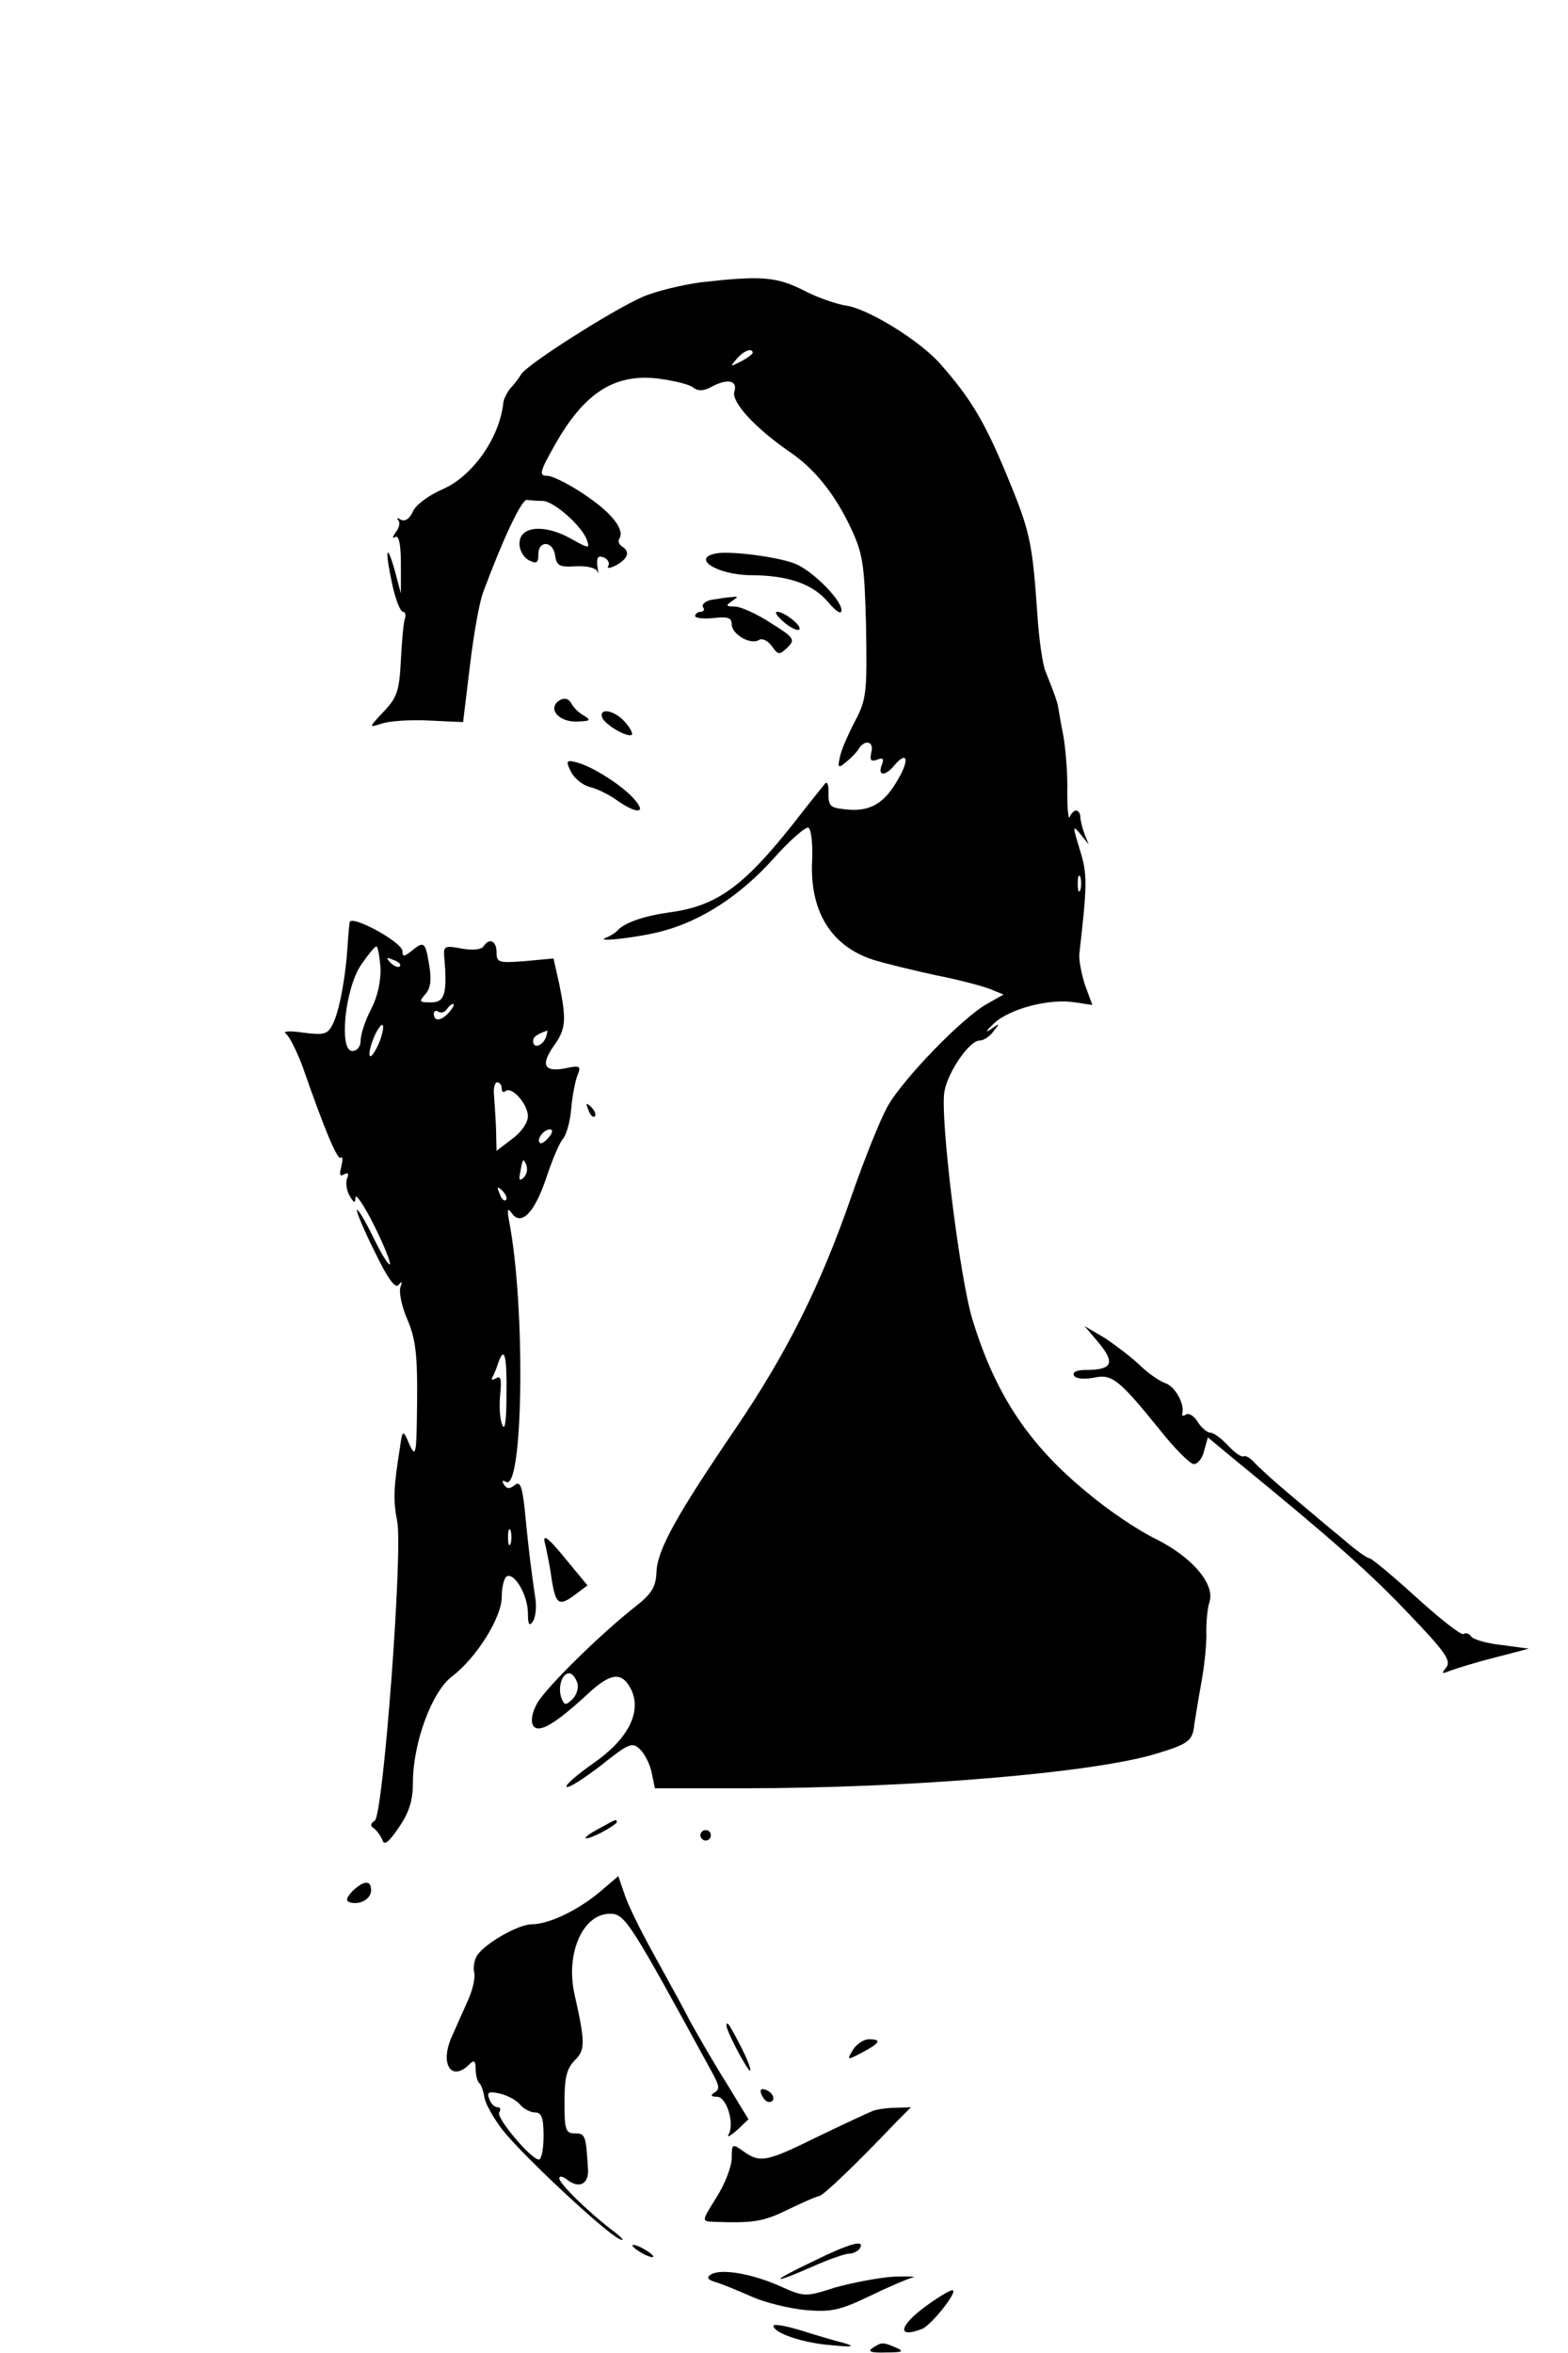 <?xml version="1.0" standalone="no"?>
<!DOCTYPE svg PUBLIC "-//W3C//DTD SVG 20010904//EN"
 "http://www.w3.org/TR/2001/REC-SVG-20010904/DTD/svg10.dtd">
<svg version="1.0" xmlns="http://www.w3.org/2000/svg"
 width="300pt" height="450pt" viewBox="0 0 300 450"
 preserveAspectRatio="xMidYMid meet">

<g transform="translate(0,450) scale(0.1,-0.1)"
fill="#000000" stroke="none">
<path d="M1340 3960 c-36 -5 -86 -17 -111 -28 -57 -25 -221 -129 -232 -148 -4
-7 -13 -19 -20 -26 -6 -7 -13 -20 -14 -28 -7 -68 -60 -142 -117 -166 -25 -11
-50 -29 -56 -42 -6 -14 -15 -20 -23 -16 -6 4 -9 4 -5 -1 4 -4 2 -15 -5 -23 -6
-9 -7 -13 -1 -9 7 4 11 -13 11 -51 l0 -57 -12 45 c-16 56 -19 38 -4 -30 6 -27
15 -50 20 -50 4 0 6 -6 4 -12 -3 -7 -6 -43 -8 -80 -3 -59 -7 -72 -33 -99 -29
-31 -29 -31 -4 -23 14 5 55 8 91 6 l65 -3 13 107 c7 59 18 123 26 143 38 102
73 176 83 175 7 -1 21 -2 31 -2 23 -2 75 -49 84 -75 6 -17 3 -16 -31 3 -50 28
-97 24 -98 -8 -1 -13 7 -27 17 -33 16 -8 19 -6 19 11 0 27 28 26 32 -2 3 -20
8 -23 40 -21 21 1 38 -3 41 -10 2 -7 2 -2 0 10 -2 17 1 21 12 17 8 -3 12 -11
9 -16 -4 -6 3 -5 15 1 23 13 27 26 11 36 -6 4 -8 10 -5 15 11 17 -15 50 -68
85 -28 19 -60 35 -70 35 -16 0 -15 7 14 58 56 100 114 138 198 128 30 -4 60
-11 67 -17 9 -7 19 -7 33 0 32 18 53 14 46 -8 -6 -20 40 -70 107 -116 47 -32
86 -81 116 -145 23 -49 26 -69 29 -189 2 -125 1 -138 -21 -180 -13 -25 -27
-56 -29 -69 -5 -20 -3 -22 11 -10 9 7 21 19 25 26 12 19 30 14 24 -7 -3 -15
-1 -18 11 -14 11 5 14 2 9 -10 -8 -21 6 -22 23 -2 25 30 31 14 9 -24 -26 -47
-54 -64 -100 -59 -30 3 -34 6 -34 30 1 15 -2 24 -6 20 -3 -4 -31 -38 -61 -77
-96 -121 -147 -158 -238 -170 -49 -7 -87 -20 -100 -36 -3 -3 -12 -9 -20 -12
-27 -10 64 0 110 13 73 20 146 67 209 137 32 36 63 63 68 60 5 -4 8 -30 7 -59
-6 -98 34 -166 115 -193 25 -8 80 -21 121 -30 41 -8 87 -20 103 -26 l27 -11
-30 -17 c-47 -25 -165 -147 -193 -199 -14 -26 -44 -101 -67 -167 -60 -174
-125 -303 -222 -446 -113 -166 -150 -232 -152 -275 -1 -29 -9 -42 -41 -67 -65
-51 -169 -153 -187 -184 -10 -18 -13 -34 -8 -43 10 -16 41 2 103 59 46 43 67
45 85 9 20 -43 -7 -95 -74 -141 -31 -22 -53 -41 -50 -44 3 -4 32 15 65 40 55
44 61 46 76 31 9 -9 19 -29 22 -45 l6 -29 167 0 c325 0 678 30 795 67 59 18
67 24 70 55 2 13 8 50 14 83 6 33 10 76 9 95 0 19 2 44 6 56 11 34 -32 85
-101 120 -34 16 -93 56 -131 88 -113 92 -177 188 -221 331 -25 80 -63 391 -54
438 7 38 48 97 67 97 8 0 20 8 27 18 13 16 12 16 -6 3 -11 -7 -8 -2 7 12 30
28 106 48 155 40 l33 -5 -14 38 c-7 22 -12 48 -11 59 15 132 16 153 1 200 -14
46 -14 48 1 30 l16 -20 -8 20 c-4 11 -8 26 -8 33 0 6 -4 12 -8 12 -4 0 -10 -6
-12 -12 -3 -7 -5 14 -5 47 1 33 -3 80 -7 105 -5 25 -9 50 -10 55 -1 9 -5 22
-25 72 -5 12 -12 59 -15 105 -10 144 -14 161 -59 270 -42 101 -68 145 -126
211 -38 44 -135 104 -178 112 -22 3 -61 17 -87 31 -51 25 -80 27 -195 14z
m100 -135 c0 -2 -10 -10 -22 -16 -21 -11 -22 -11 -9 4 13 16 31 23 31 12z
m627 -1027 c-3 -7 -5 -2 -5 12 0 14 2 19 5 13 2 -7 2 -19 0 -25z m-963 -1515
c4 -9 0 -23 -8 -32 -14 -13 -16 -13 -22 2 -7 20 1 47 15 47 5 0 12 -8 15 -17z"/>
<path d="M1373 3442 c-53 -8 -3 -41 62 -42 73 0 120 -17 149 -51 16 -19 26
-25 26 -16 0 20 -56 76 -89 89 -33 13 -119 24 -148 20z"/>
<path d="M1362 3353 c-12 -2 -20 -9 -17 -14 4 -5 1 -9 -4 -9 -6 0 -11 -4 -11
-8 0 -4 16 -6 35 -4 27 3 35 1 35 -12 0 -19 36 -40 52 -30 6 4 17 -1 25 -12
12 -17 14 -17 30 -2 15 15 12 19 -33 47 -26 17 -57 31 -68 31 -17 0 -18 2 -6
10 13 9 13 10 0 8 -8 0 -25 -3 -38 -5z"/>
<path d="M1500 3310 c13 -11 26 -17 29 -14 7 6 -28 34 -42 34 -6 0 0 -9 13
-20z"/>
<path d="M1071 3161 c-24 -15 -4 -41 31 -41 27 1 30 2 16 11 -10 5 -21 16 -25
24 -5 9 -13 11 -22 6z"/>
<path d="M1152 3128 c5 -14 50 -40 57 -33 2 3 -4 14 -14 25 -20 22 -49 27 -43
8z"/>
<path d="M1092 3025 c6 -13 22 -26 36 -30 14 -3 38 -15 53 -26 37 -26 57 -25
33 2 -23 27 -82 64 -111 71 -19 5 -21 3 -11 -17z"/>
<path d="M669 2736 c-1 -6 -3 -27 -4 -46 -4 -61 -16 -124 -28 -148 -10 -20
-16 -22 -56 -17 -27 4 -41 3 -34 -2 7 -5 21 -34 32 -63 42 -121 67 -180 73
-174 4 3 4 -4 1 -17 -4 -15 -3 -20 5 -15 8 4 10 2 6 -8 -3 -8 -1 -23 5 -33 8
-14 11 -15 11 -3 1 8 17 -16 36 -54 19 -38 32 -71 30 -74 -3 -2 -17 21 -32 52
-15 31 -29 54 -31 52 -2 -2 13 -38 34 -80 25 -52 40 -72 46 -63 6 8 7 6 3 -5
-3 -10 3 -38 14 -63 15 -35 19 -67 18 -156 -1 -99 -2 -108 -14 -83 -13 31 -14
31 -19 -6 -12 -74 -13 -99 -5 -140 11 -59 -27 -562 -43 -572 -9 -6 -9 -10 -1
-15 6 -5 13 -15 16 -23 3 -10 13 -2 31 25 20 29 27 52 27 86 0 75 36 174 75
203 47 36 95 113 95 152 0 18 4 35 9 39 15 9 41 -36 41 -70 0 -23 3 -26 10
-15 5 8 7 29 4 45 -5 34 -12 82 -20 168 -5 45 -9 55 -19 47 -10 -8 -15 -8 -21
1 -4 7 -3 9 4 5 33 -20 38 334 6 499 -4 22 -3 26 5 15 18 -26 44 1 66 67 11
33 25 67 32 75 7 8 14 34 16 59 2 24 8 53 12 63 7 17 5 19 -23 13 -41 -8 -48
6 -23 42 24 33 25 50 11 119 l-11 49 -54 -5 c-51 -4 -55 -3 -55 17 0 22 -14
28 -25 11 -4 -6 -21 -8 -42 -4 -32 6 -35 5 -33 -17 6 -69 1 -86 -25 -86 -23 0
-24 1 -11 16 10 11 12 28 7 56 -7 44 -10 46 -34 26 -14 -11 -17 -11 -17 0 0
17 -99 71 -101 55z m59 -86 c1 -25 -5 -55 -18 -80 -11 -21 -20 -48 -20 -60 0
-12 -7 -20 -16 -20 -26 0 -14 120 17 165 13 19 26 35 29 35 3 0 6 -18 8 -40z
m37 2 c-3 -3 -11 0 -18 7 -9 10 -8 11 6 5 10 -3 15 -9 12 -12z m95 -87 c-14
-17 -30 -20 -30 -4 0 5 4 8 9 4 5 -3 12 -1 16 5 3 5 9 10 12 10 3 0 0 -7 -7
-15z m-133 -55 c-6 -16 -15 -30 -18 -30 -4 0 -2 14 4 30 6 17 15 30 18 30 4 0
2 -13 -4 -30z m317 5 c-7 -16 -24 -21 -24 -6 0 8 7 13 27 20 1 1 0 -6 -3 -14z
m-84 -97 c0 -6 3 -8 7 -5 11 11 43 -24 43 -48 0 -12 -13 -31 -30 -43 l-30 -23
-1 43 c-1 24 -3 53 -4 66 -1 12 2 22 6 22 5 0 9 -5 9 -12z m90 -93 c-7 -9 -15
-13 -17 -11 -7 7 7 26 19 26 6 0 6 -6 -2 -15z m-48 -77 c-7 -7 -10 -5 -7 8 5
29 6 30 12 16 3 -8 1 -18 -5 -24z m-34 -43 c-3 -3 -9 2 -12 12 -6 14 -5 15 5
6 7 -7 10 -15 7 -18z m1 -372 c0 -50 -3 -71 -8 -58 -5 11 -6 37 -4 58 3 29 1
37 -8 31 -7 -4 -10 -3 -7 2 3 5 8 17 11 27 12 34 17 16 16 -60z m8 -285 c-3
-7 -5 -2 -5 12 0 14 2 19 5 13 2 -7 2 -19 0 -25z"/>
<path d="M1126 2377 c3 -10 9 -15 12 -12 3 3 0 11 -7 18 -10 9 -11 8 -5 -6z"/>
<path d="M2103 1931 c31 -38 25 -51 -26 -51 -17 0 -26 -4 -22 -11 4 -6 19 -7
37 -4 35 8 48 -2 125 -97 30 -38 60 -68 67 -68 8 0 17 12 20 26 l7 25 58 -48
c187 -153 254 -213 328 -291 68 -71 80 -88 70 -101 -10 -12 -9 -13 8 -6 11 4
49 16 85 25 l65 17 -52 7 c-29 3 -55 11 -58 16 -4 6 -10 8 -15 5 -4 -3 -45 29
-90 70 -45 41 -86 75 -90 75 -5 0 -28 17 -52 38 -25 20 -68 57 -98 82 -30 25
-61 53 -69 62 -8 9 -18 15 -21 13 -4 -3 -18 7 -30 20 -13 14 -28 25 -34 25 -6
0 -17 9 -24 20 -7 12 -17 18 -23 15 -5 -4 -8 -3 -7 2 5 18 -14 52 -33 58 -11
4 -33 19 -48 34 -16 15 -46 38 -67 52 l-39 23 28 -33z"/>
<path d="M1044 1543 c2 -10 8 -37 11 -60 8 -52 14 -56 45 -33 l24 18 -38 46
c-40 49 -50 56 -42 29z"/>
<path d="M1148 1004 c-38 -20 -36 -28 2 -9 17 9 30 18 30 20 0 7 -1 6 -32 -11z"/>
<path d="M1340 990 c0 -5 5 -10 10 -10 6 0 10 5 10 10 0 6 -4 10 -10 10 -5 0
-10 -4 -10 -10z"/>
<path d="M1149 883 c-41 -35 -98 -63 -131 -63 -25 0 -86 -34 -104 -58 -6 -8
-9 -23 -7 -33 3 -9 -2 -33 -11 -53 -9 -20 -23 -52 -32 -72 -23 -52 0 -86 34
-52 9 9 12 7 12 -8 0 -12 3 -24 7 -28 4 -3 8 -16 10 -28 2 -12 18 -40 35 -62
38 -48 194 -194 223 -208 11 -5 7 1 -10 14 -48 36 -105 92 -105 102 0 5 6 4
13 -1 24 -20 44 -11 42 19 -4 64 -5 68 -25 68 -18 0 -20 7 -20 60 0 46 4 64
20 80 20 20 20 33 -1 127 -17 77 16 153 68 153 29 0 37 -13 199 -310 10 -19
11 -26 1 -32 -8 -5 -7 -8 5 -8 18 0 34 -51 22 -72 -4 -7 3 -3 16 8 l22 21 -42
69 c-24 38 -55 92 -70 119 -14 28 -46 85 -70 129 -24 43 -49 94 -55 113 l-12
35 -34 -29z m-153 -409 c6 -7 19 -14 28 -14 12 0 16 -10 16 -45 0 -25 -4 -45
-9 -45 -15 0 -82 80 -76 90 4 6 2 10 -3 10 -6 0 -13 7 -16 16 -5 13 -1 15 21
10 16 -4 33 -14 39 -22z"/>
<path d="M674 883 c-11 -12 -13 -18 -5 -21 19 -6 41 6 41 23 0 20 -14 19 -36
-2z"/>
<path d="M1390 626 c0 -11 40 -86 45 -86 3 0 -4 19 -16 43 -23 45 -29 54 -29
43z"/>
<path d="M1632 580 c-12 -20 -12 -21 18 -5 34 18 38 25 12 25 -9 0 -23 -9 -30
-20z"/>
<path d="M1457 494 c3 -7 9 -14 14 -14 14 0 10 17 -5 23 -10 4 -13 1 -9 -9z"/>
<path d="M1670 463 c-8 -3 -55 -25 -105 -49 -99 -49 -111 -51 -143 -28 -21 15
-22 14 -22 -13 0 -16 -13 -50 -29 -75 -28 -45 -29 -46 -8 -47 78 -3 97 0 144
23 29 14 56 26 60 26 7 0 68 58 149 143 l27 27 -29 -1 c-16 0 -36 -3 -44 -6z"/>
<path d="M1210 206 c0 -3 9 -10 20 -16 11 -6 20 -8 20 -6 0 3 -9 10 -20 16
-11 6 -20 8 -20 6z"/>
<path d="M1555 175 c-82 -39 -83 -46 -1 -10 31 14 63 25 71 25 7 0 17 5 20 10
11 18 -19 10 -90 -25z"/>
<path d="M1360 150 c-9 -6 -6 -10 11 -15 13 -4 44 -17 69 -28 25 -11 71 -22
102 -25 48 -4 66 0 120 26 35 17 72 33 83 36 11 2 -5 3 -35 2 -30 -2 -81 -12
-113 -21 -56 -18 -58 -18 -105 3 -54 24 -113 34 -132 22z"/>
<path d="M1772 90 c-52 -38 -57 -63 -8 -44 18 7 71 74 58 74 -5 0 -28 -14 -50
-30z"/>
<path d="M1480 52 c0 -14 57 -33 110 -37 41 -4 48 -3 25 4 -16 4 -54 15 -82
24 -29 9 -53 13 -53 9z"/>
<path d="M1670 10 c-11 -7 -4 -10 25 -9 31 0 36 2 20 9 -26 11 -28 11 -45 0z"/>
</g>
</svg>
